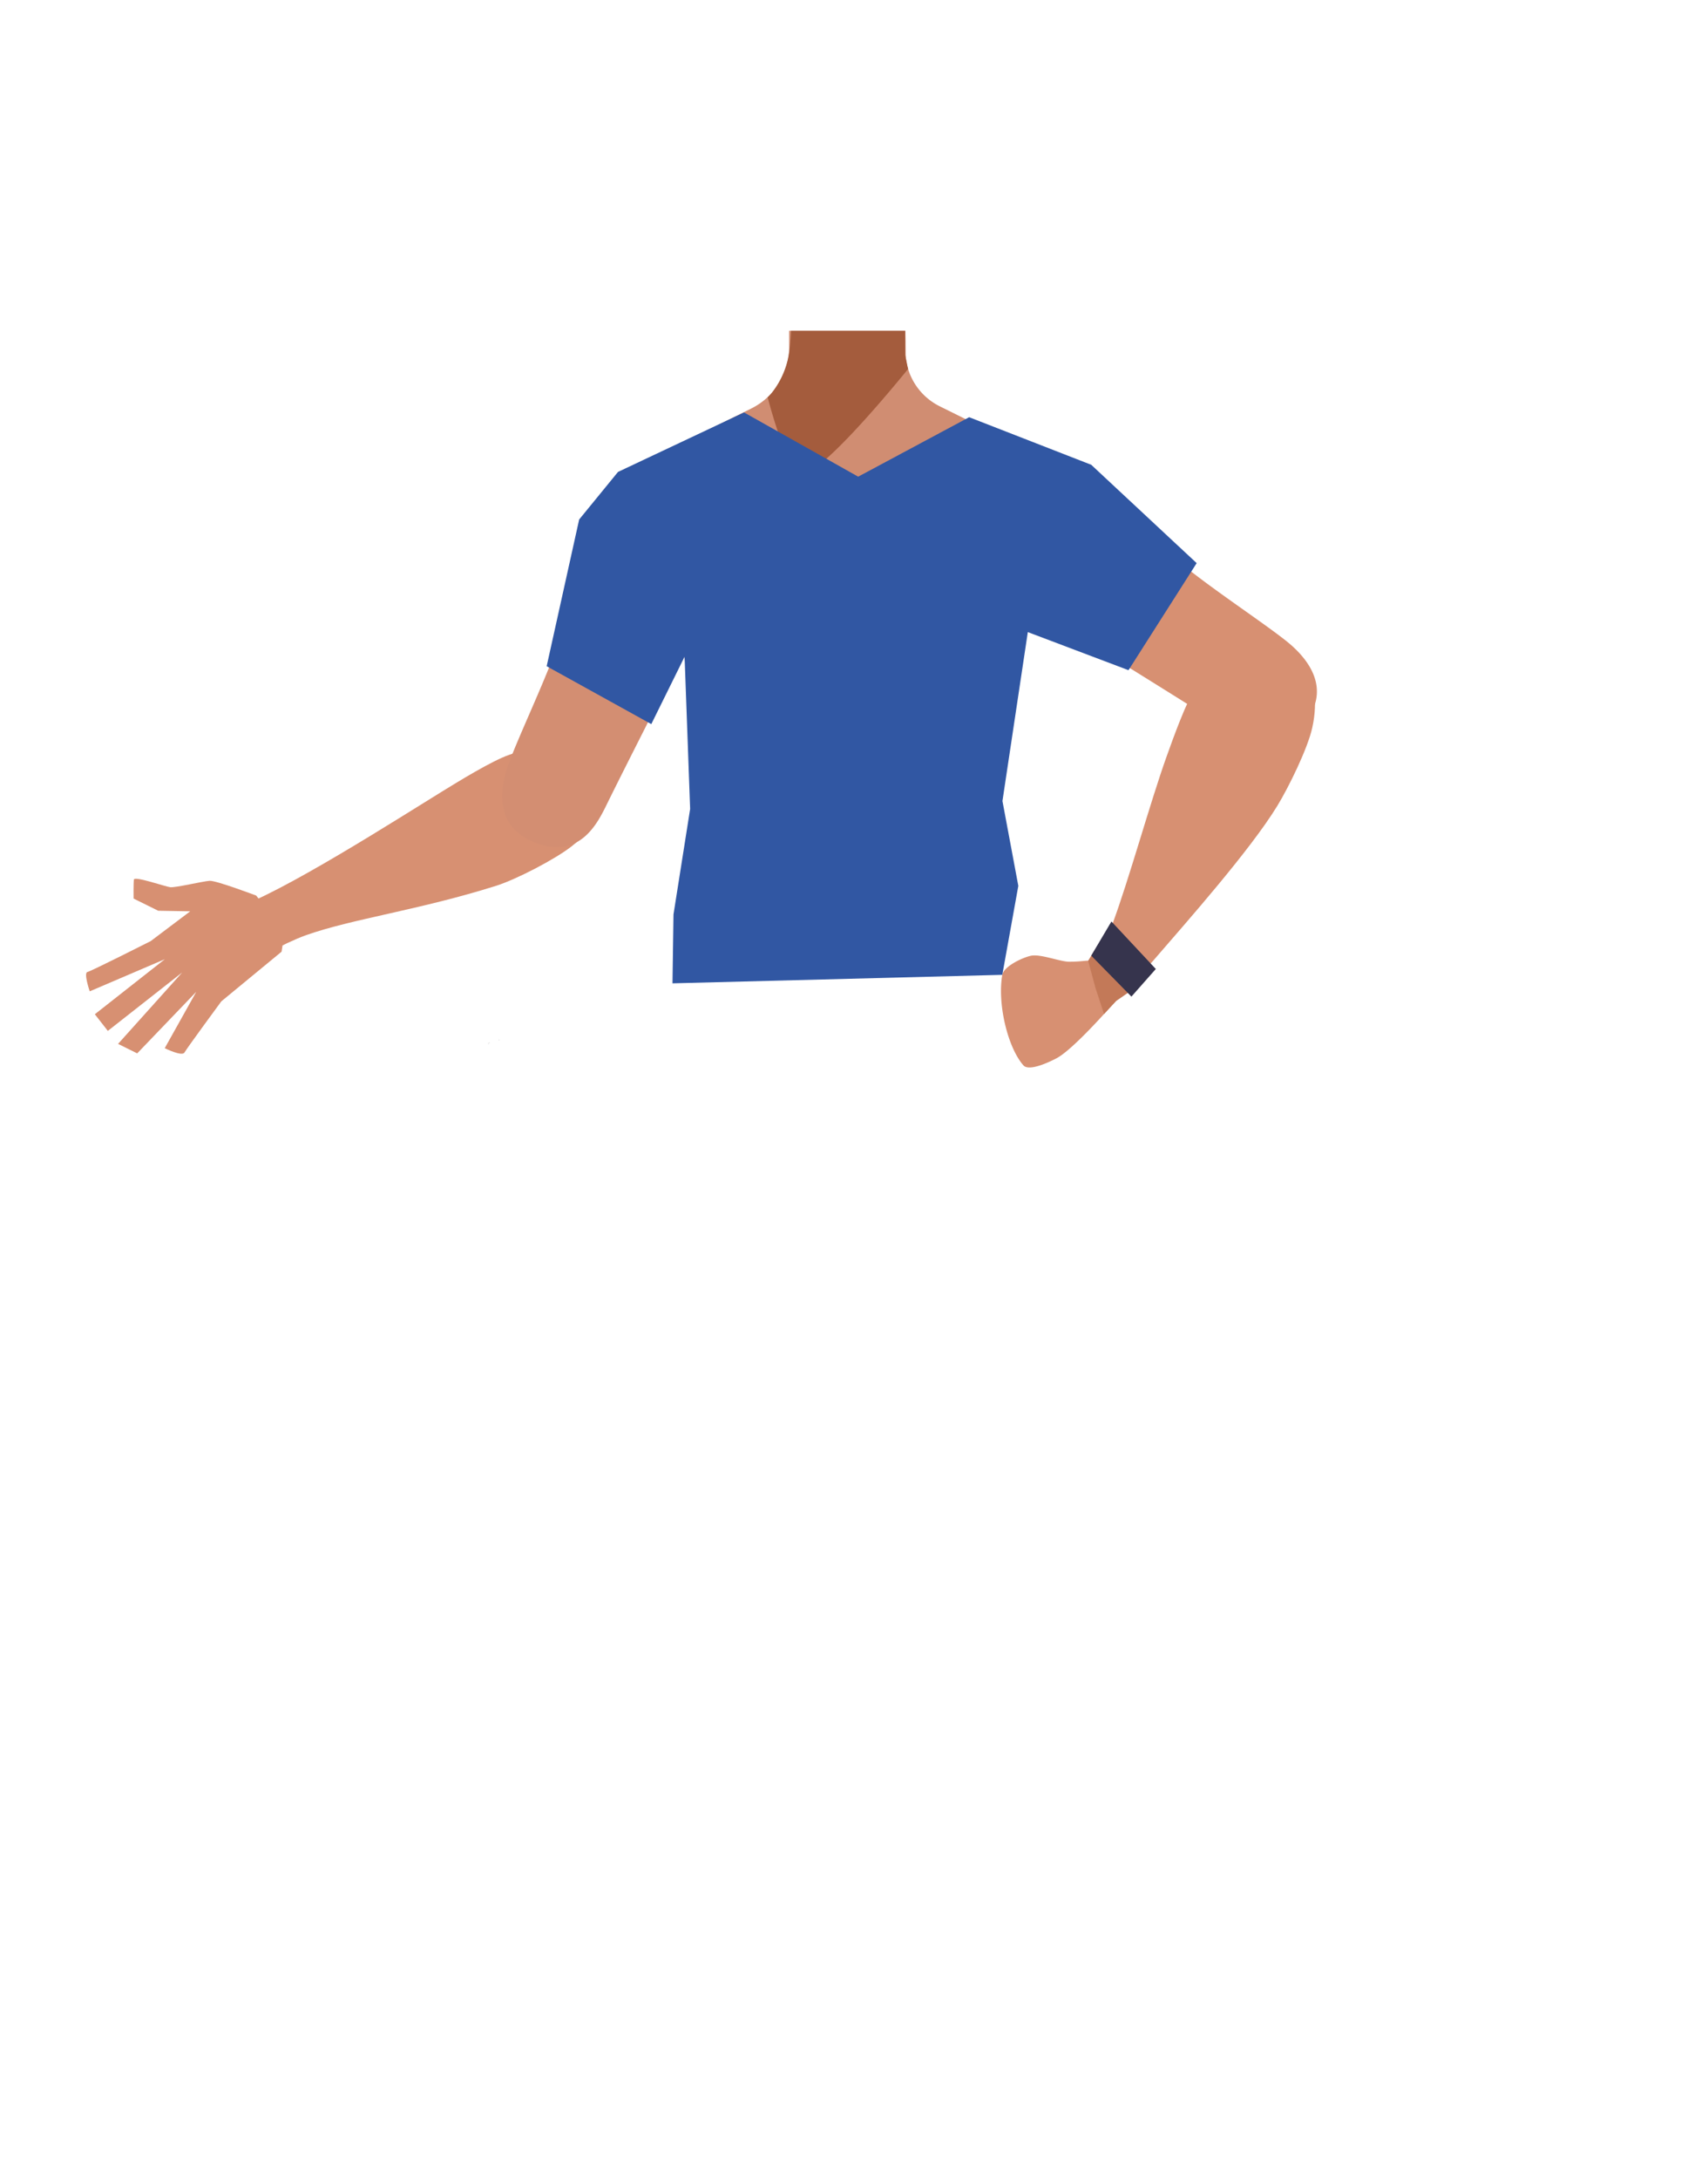 <svg xmlns="http://www.w3.org/2000/svg" viewBox="0 0 788 1005"><defs><style>.cls-1{fill:#d79072;}.cls-2{fill:#d08d72;}.cls-3{fill:#a45c3d;}.cls-4{fill:none;}.cls-5{fill:#d38e72;}.cls-6{fill:#c37958;}.cls-7{fill:#36344d;}.cls-8{fill:#3157a3;}</style></defs><g id="Calque_1" data-name="Calque 1"><path class="cls-1" d="M118.2,413s-18.46-7-21.5-6.81-15.78,3.24-18.16,2.95S62,403.86,61.77,405.64s-.14,8.74-.14,8.74L73,420l14.75.26L69.52,434s-27.37,13.84-29.2,14.25,1.08,8.91,1.08,8.91l34.66-14.83L43.75,467.73l6,7.67,34.31-26.95L54.47,481.39l8.83,4.38,27.25-28.4L76,483.37s8,4,9.11,2,17-23.59,17-23.59l27.8-22.91,1.4-9.18Z"/><polygon points="225.27 481.36 225.37 481.32 225.27 481.27 225.27 481.36"/><polygon points="225.37 481.32 225.47 481.36 225.47 481.27 225.37 481.32"/><polygon points="225.27 481.36 225.37 481.32 225.27 481.27 225.27 481.36"/><polygon points="225.37 481.32 225.47 481.36 225.47 481.27 225.37 481.32"/><path class="cls-2" d="M510.86,245.64c-.6,38.39-26.2,33.17-36.86,42.29-12.58,10.77-8.27,50-17.18,64-2.45,3.84-11.36,10.1-15.8,9.08-12.51-2.87-24-30.73-34.77-37.73-6.33-4.12-23.57-3.62-30.19,0-11.25,6.16-22.27,34.86-34.77,37.73-4.44,1-13.35-5.24-15.8-9.08-8.91-14-4.6-53.24-17.19-64-10.65-9.12-36.25-3.9-36.86-42.29-.41-26.59,35-37.34,35-37.34l40.15-19.91a31.4,31.4,0,0,0,7.1-4.82,29.11,29.11,0,0,0,2.29-2.29l.63-.71,0-.06a31.55,31.55,0,0,0,7.22-16.43,30.71,30.71,0,0,0,.25-4.19l0-2.84,0-4.51H417.7l.06,5,0,1.5,0,3.21c0,.33,0,.67,0,1v0c0,.65.09,1.3.16,1.95a29.38,29.38,0,0,0,.93,4.57,28.5,28.5,0,0,0,14.7,17.59l40.53,20.1a27.41,27.41,0,0,0,3.16,1.33C484,211.17,511.23,222.3,510.86,245.64Z"/><path class="cls-2" d="M418.5,200.82,391,233.32l-14.8-17.69-12.39-14.81.72-41.56,0-2.21.08-4.51h53v.23l.08,4.66v0l0,1.56.07,4.21v0l0,1.28.12,6.79Z"/><path class="cls-3" d="M419,170.07l-1,1.25c-5.16,6.33-28.83,35-41.79,44.31-3.2,2.29-5.74,3.39-7.2,2.69-6.76-3.26-14.84-35.1-14.84-35.1l.08-.07a21,21,0,0,0,1.73-1.87q.48-.57,1-1.32l.06-.08a39.39,39.39,0,0,0,6.66-15.16c0-.21.09-.42.13-.64.26-1.37.48-3,.66-4.82.07-.71.13-1.45.19-2.21.11-1.42.2-2.94.28-4.51h52.67v.23l0,4.28,0,6.72.15.76.14.67.93,4.57Z"/><path class="cls-1" d="M453,252.37c11.91,25,40.93,38.77,40.93,38.77s53,32.77,70.44,44c8.23,5.28,25.21,16.58,38.95-3.61h0c11.33-16.63-2.81-30.35-10.19-36.17-15-11.83-47.91-32.65-60.5-46.74-9.38-10.49-19.75-30.33-43.13-36.2,0,0-18.61-6.9-31.75,8.26l-.52.59A28.71,28.71,0,0,0,453,252.37Z"/><path class="cls-1" d="M589.3,297.56c-18.55-7.17-32.67,11.81-37.39,19s-10.68,23.93-13.63,32.14c-7.55,21-17.53,57.34-25.19,77.81C508,440,505,446.93,512.74,452.44c7,5,16.12-5.75,19.73-9.92,14.86-17.2,44.31-50.41,56.84-70.91,5.15-8.41,14-26.39,16.11-36C611.37,308.64,594.69,299.65,589.3,297.56Z"/><path class="cls-4" d="M429.37,393.3c16.15,5.22,23.2,9.63,27,16.56,3.11,5.62,6,18.49,6.27,24.9.55,15.07-7.77,52.94-21.93,65.58-14.4,12.86-84.79,12.86-99.19,0-14.16-12.64-22.48-50.51-21.93-65.58.23-6.41,3.16-19.28,6.27-24.9,3.84-6.93,10.88-11.34,27-16.56,18.49-6,37.3-5,37.3-5S410.88,387.32,429.37,393.3Z"/><path class="cls-1" d="M275.3,353.59c-9.7-15-32.38-8.32-40.49-5.46s-23.15,12.15-30.55,16.69c-18.95,11.64-75.52,47.88-96.36,54.1-14.58,4.35,7.51,25,7.51,25s15.52-9,25.69-12.62c21.37-7.59,52.09-11.55,87.86-22.83,9.41-3,27.22-12.24,34.87-18.26C285.25,373.32,278.13,358,275.3,353.59Z"/><path class="cls-5" d="M332.46,242.15c2.77,27.54-14.91,54.37-14.91,54.37s-28.3,55.47-37.44,74.1c-4.31,8.78-13,27.24-35.19,17.11h0c-18.31-8.36-13.33-27.42-10-36.22,6.7-17.9,24.05-52.75,27.51-71.33,2.58-13.84,1.17-36.18,18.13-53.31,0,0,12.33-15.55,31.43-9.4l.75.24a28.69,28.69,0,0,1,19.75,24.44Z"/><path class="cls-1" d="M515.92,448.8c2,3.19,3.07,9-3,14.84,0,0-17.63,20.22-25.4,24.34-3.47,1.84-12.79,6.25-15.38,3.3-7.33-8.39-12.06-28.61-9.72-41.73.71-3.93,9.41-8.05,13.33-8.82,4.31-.84,13,2.62,17.34,2.78a67.49,67.49,0,0,0,7.19-.39C506.2,442.57,513.14,444.44,515.92,448.8Z"/><polygon class="cls-6" points="506.16 436.37 502.02 443.06 505.39 455.56 509.36 467.63 514.95 461.61 525.1 454.57 506.16 436.37"/><polygon class="cls-7" points="503.44 440.7 512.77 424.95 533.24 446.86 521.99 459.59 503.44 440.7"/></g><g id="Calque_7" data-name="Calque 7"><polygon points="230.22 479.54 230.32 479.5 230.22 479.45 230.22 479.54"/><polygon points="230.32 479.5 230.42 479.54 230.42 479.45 230.32 479.5"/><polygon points="230.22 479.54 230.32 479.5 230.22 479.45 230.22 479.54"/><polygon points="230.32 479.5 230.42 479.54 230.42 479.45 230.32 479.5"/><polygon points="225.57 480.92 225.67 480.88 225.57 480.82 225.57 480.92"/><polygon points="225.67 480.88 225.77 480.92 225.77 480.82 225.67 480.88"/><polygon points="225.57 480.92 225.67 480.88 225.57 480.82 225.57 480.92"/><polygon points="225.67 480.88 225.77 480.92 225.77 480.82 225.67 480.88"/><polygon class="cls-8" points="252.21 307.23 300.48 333.93 315.84 302.84 318.4 373.06 310.72 421.7 310.26 453.47 462.42 449.55 469.81 408.53 462.49 369.4 474.19 291.5 520.64 309.06 552.09 259.69 503.45 214.34 447.13 192.4 395.93 219.82 343.27 190.2 285.12 217.63 267.2 239.57 252.21 307.23"/></g></svg>